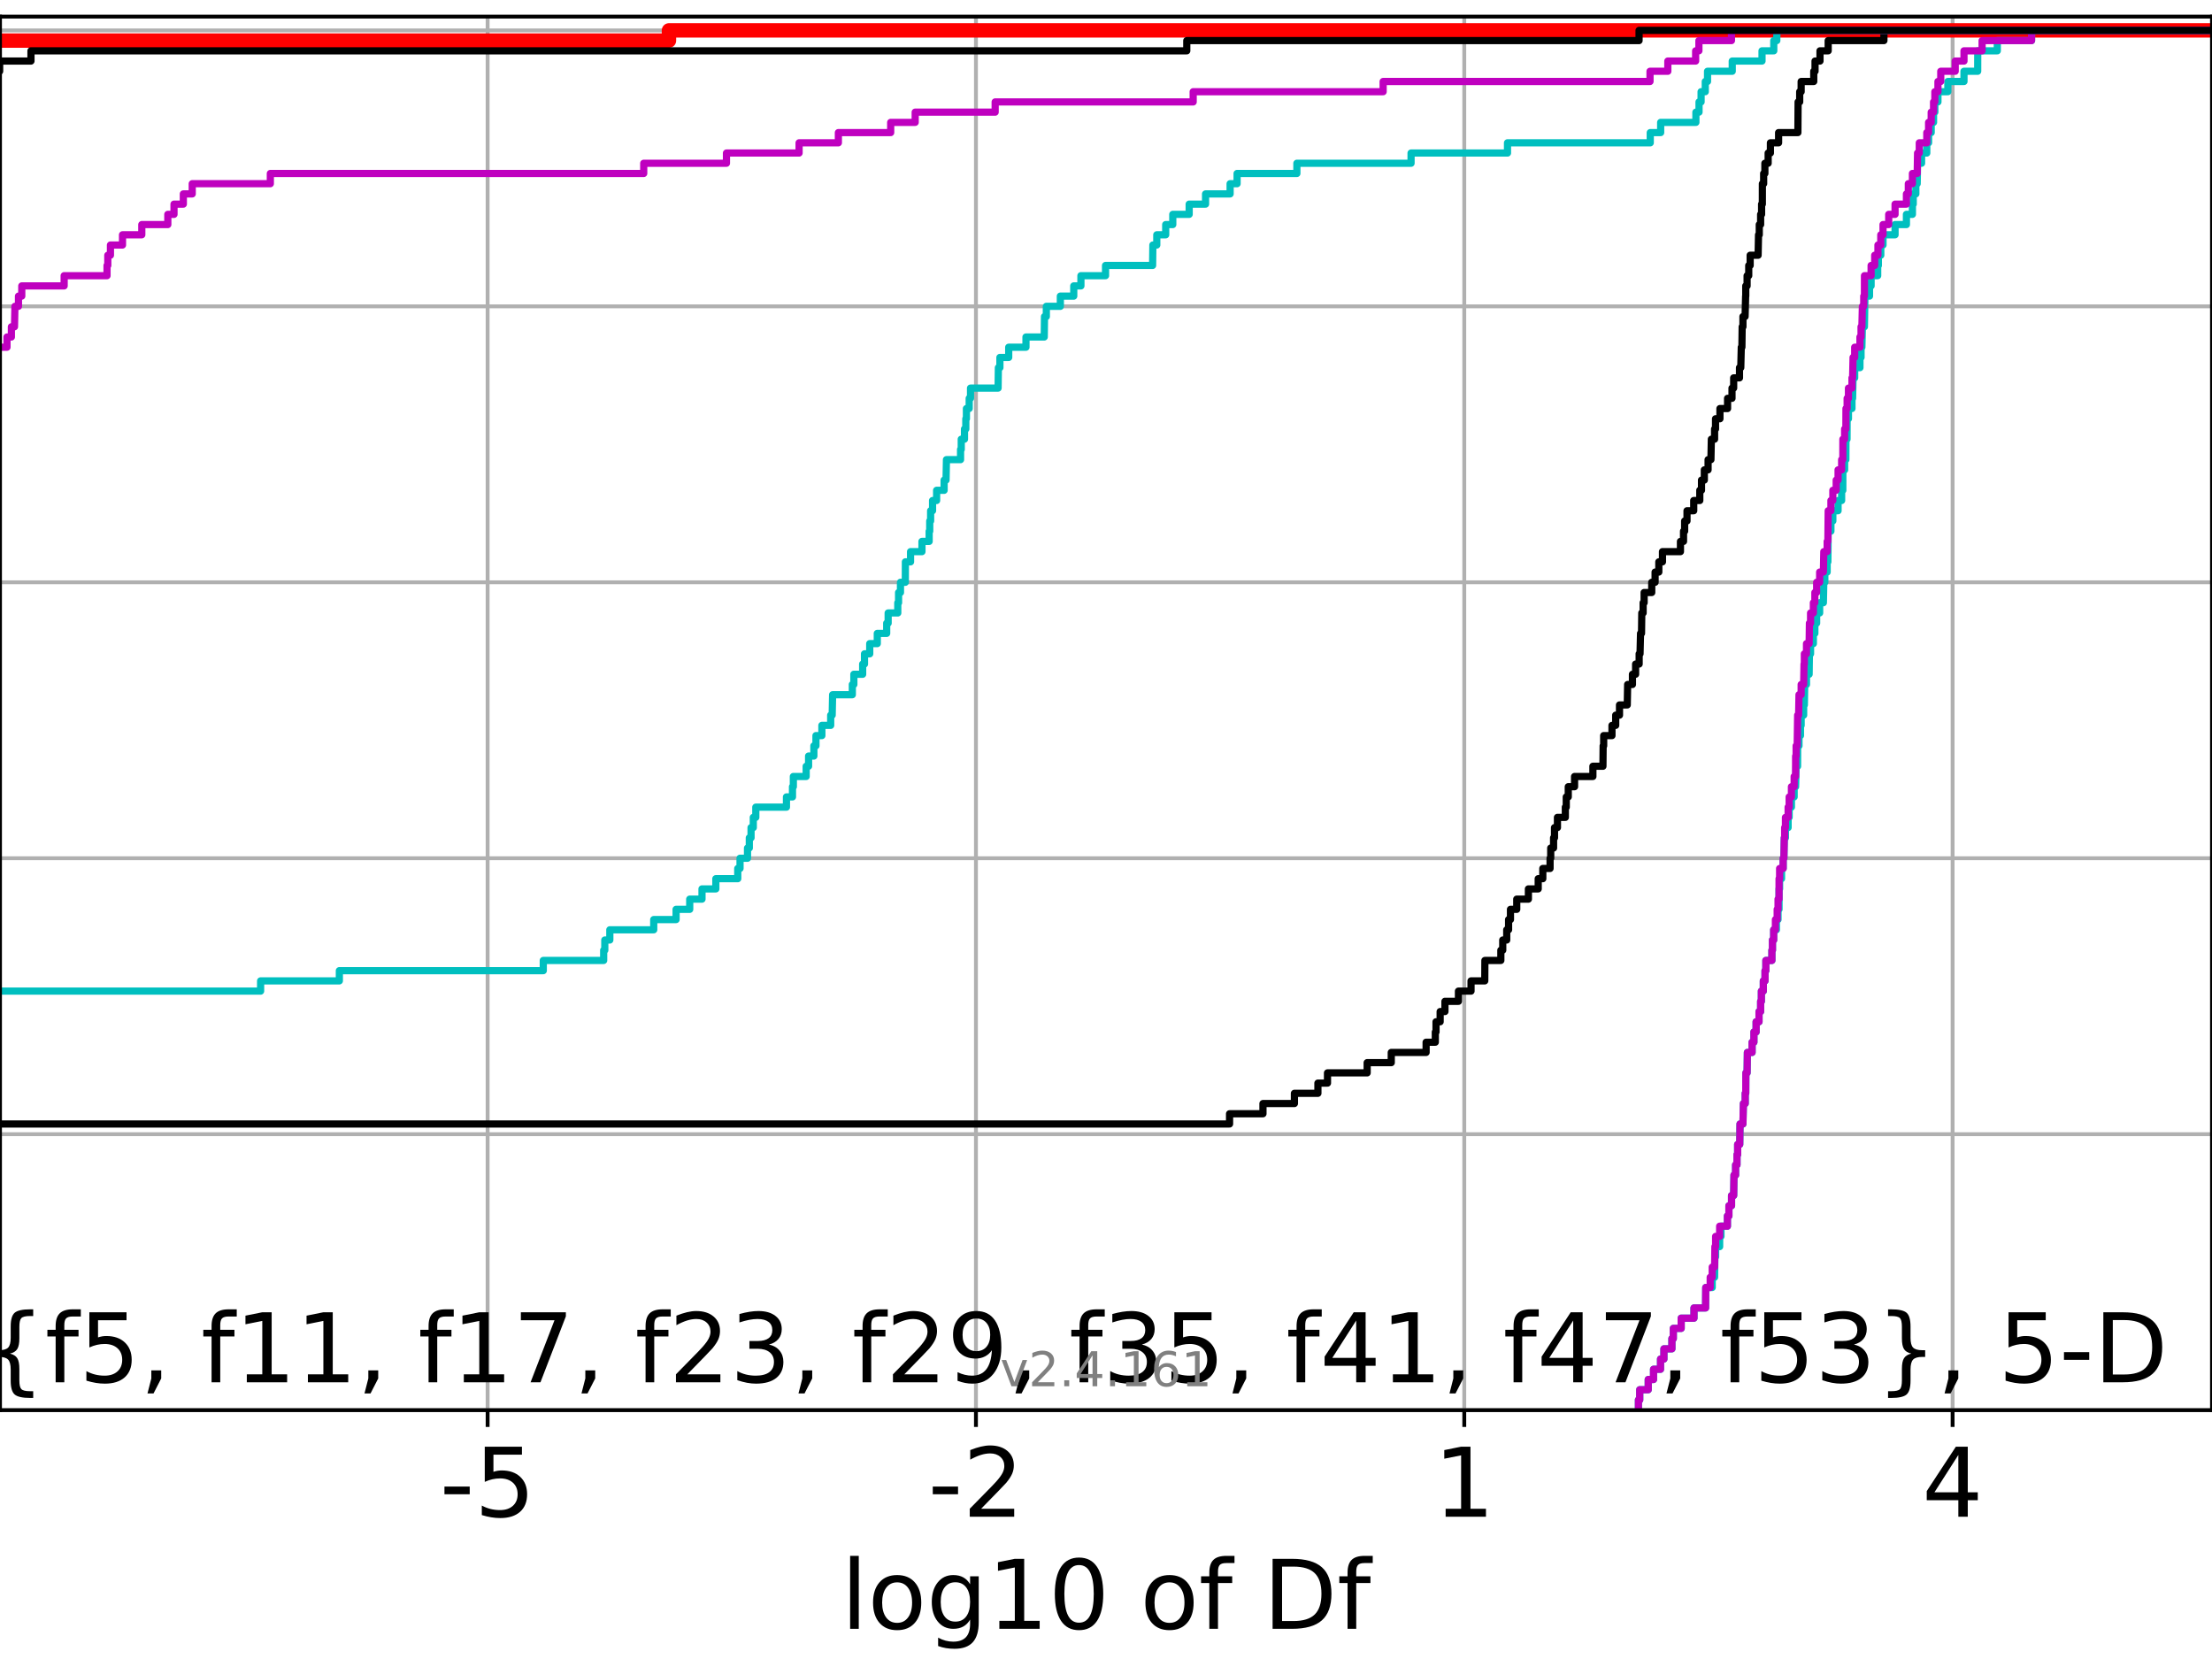 <?xml version="1.0" encoding="utf-8" standalone="no"?>
<!DOCTYPE svg PUBLIC "-//W3C//DTD SVG 1.1//EN"
  "http://www.w3.org/Graphics/SVG/1.1/DTD/svg11.dtd">
<!-- Created with matplotlib (https://matplotlib.org/) -->
<svg height="345.6pt" version="1.1" viewBox="0 0 460.8 345.6" width="460.8pt" xmlns="http://www.w3.org/2000/svg" xmlns:xlink="http://www.w3.org/1999/xlink">
 <defs>
  <style type="text/css">*{stroke-linecap:butt;stroke-linejoin:round;}</style>
 </defs>
 <g id="figure_1">
  <g id="patch_1">
   <path d="M 0 345.6 
L 460.8 345.6 
L 460.8 0 
L 0 0 
z
" style="fill:#ffffff;"/>
  </g>
  <g id="axes_1">
   <g id="patch_2">
    <path d="M 0 293.76 
L 460.8 293.76 
L 460.8 3.456 
L 0 3.456 
z
" style="fill:#ffffff;"/>
   </g>
   <g id="matplotlib.axis_1">
    <g id="xtick_1">
     <g id="line2d_1">
      <path clip-path="url(#p302a3f88f9)" d="M 101.581 293.76 
L 101.581 3.456 
" style="fill:none;stroke:#b0b0b0;stroke-linecap:square;stroke-width:0.8;"/>
     </g>
     <g id="line2d_2">
      <defs>
       <path d="M 0 0 
L 0 3.5 
" id="m664205bf22" style="stroke:#000000;stroke-width:0.8;"/>
      </defs>
      <g>
       <use style="stroke:#000000;stroke-width:0.8;" x="101.581" xlink:href="#m664205bf22" y="293.76"/>
      </g>
     </g>
     <g id="text_1">
      <!-- -5 -->
      <g transform="translate(91.61 315.957)scale(0.2 -0.2)">
       <defs>
        <path d="M 4.891 31.391 
L 31.203 31.391 
L 31.203 23.391 
L 4.891 23.391 
z
" id="DejaVuSans-45"/>
        <path d="M 10.797 72.906 
L 49.516 72.906 
L 49.516 64.594 
L 19.828 64.594 
L 19.828 46.734 
Q 21.969 47.469 24.109 47.828 
Q 26.266 48.188 28.422 48.188 
Q 40.625 48.188 47.75 41.5 
Q 54.891 34.812 54.891 23.391 
Q 54.891 11.625 47.562 5.094 
Q 40.234 -1.422 26.906 -1.422 
Q 22.312 -1.422 17.547 -0.641 
Q 12.797 0.141 7.719 1.703 
L 7.719 11.625 
Q 12.109 9.234 16.797 8.062 
Q 21.484 6.891 26.703 6.891 
Q 35.156 6.891 40.078 11.328 
Q 45.016 15.766 45.016 23.391 
Q 45.016 31 40.078 35.438 
Q 35.156 39.891 26.703 39.891 
Q 22.75 39.891 18.812 39.016 
Q 14.891 38.141 10.797 36.281 
z
" id="DejaVuSans-53"/>
       </defs>
       <use xlink:href="#DejaVuSans-45"/>
       <use x="36.084" xlink:href="#DejaVuSans-53"/>
      </g>
     </g>
    </g>
    <g id="xtick_2">
     <g id="line2d_3">
      <path clip-path="url(#p302a3f88f9)" d="M 203.308 293.76 
L 203.308 3.456 
" style="fill:none;stroke:#b0b0b0;stroke-linecap:square;stroke-width:0.8;"/>
     </g>
     <g id="line2d_4">
      <g>
       <use style="stroke:#000000;stroke-width:0.8;" x="203.308" xlink:href="#m664205bf22" y="293.76"/>
      </g>
     </g>
     <g id="text_2">
      <!-- -2 -->
      <g transform="translate(193.338 315.957)scale(0.2 -0.2)">
       <defs>
        <path d="M 19.188 8.297 
L 53.609 8.297 
L 53.609 0 
L 7.328 0 
L 7.328 8.297 
Q 12.938 14.109 22.625 23.891 
Q 32.328 33.688 34.812 36.531 
Q 39.547 41.844 41.422 45.531 
Q 43.312 49.219 43.312 52.781 
Q 43.312 58.594 39.234 62.25 
Q 35.156 65.922 28.609 65.922 
Q 23.969 65.922 18.812 64.312 
Q 13.672 62.703 7.812 59.422 
L 7.812 69.391 
Q 13.766 71.781 18.938 73 
Q 24.125 74.219 28.422 74.219 
Q 39.75 74.219 46.484 68.547 
Q 53.219 62.891 53.219 53.422 
Q 53.219 48.922 51.531 44.891 
Q 49.859 40.875 45.406 35.406 
Q 44.188 33.984 37.641 27.219 
Q 31.109 20.453 19.188 8.297 
z
" id="DejaVuSans-50"/>
       </defs>
       <use xlink:href="#DejaVuSans-45"/>
       <use x="36.084" xlink:href="#DejaVuSans-50"/>
      </g>
     </g>
    </g>
    <g id="xtick_3">
     <g id="line2d_5">
      <path clip-path="url(#p302a3f88f9)" d="M 305.035 293.76 
L 305.035 3.456 
" style="fill:none;stroke:#b0b0b0;stroke-linecap:square;stroke-width:0.8;"/>
     </g>
     <g id="line2d_6">
      <g>
       <use style="stroke:#000000;stroke-width:0.8;" x="305.035" xlink:href="#m664205bf22" y="293.76"/>
      </g>
     </g>
     <g id="text_3">
      <!-- 1 -->
      <g transform="translate(298.673 315.957)scale(0.2 -0.2)">
       <defs>
        <path d="M 12.406 8.297 
L 28.516 8.297 
L 28.516 63.922 
L 10.984 60.406 
L 10.984 69.391 
L 28.422 72.906 
L 38.281 72.906 
L 38.281 8.297 
L 54.391 8.297 
L 54.391 0 
L 12.406 0 
z
" id="DejaVuSans-49"/>
       </defs>
       <use xlink:href="#DejaVuSans-49"/>
      </g>
     </g>
    </g>
    <g id="xtick_4">
     <g id="line2d_7">
      <path clip-path="url(#p302a3f88f9)" d="M 406.763 293.76 
L 406.763 3.456 
" style="fill:none;stroke:#b0b0b0;stroke-linecap:square;stroke-width:0.8;"/>
     </g>
     <g id="line2d_8">
      <g>
       <use style="stroke:#000000;stroke-width:0.8;" x="406.763" xlink:href="#m664205bf22" y="293.76"/>
      </g>
     </g>
     <g id="text_4">
      <!-- 4 -->
      <g transform="translate(400.4 315.957)scale(0.2 -0.2)">
       <defs>
        <path d="M 37.797 64.312 
L 12.891 25.391 
L 37.797 25.391 
z
M 35.203 72.906 
L 47.609 72.906 
L 47.609 25.391 
L 58.016 25.391 
L 58.016 17.188 
L 47.609 17.188 
L 47.609 0 
L 37.797 0 
L 37.797 17.188 
L 4.891 17.188 
L 4.891 26.703 
z
" id="DejaVuSans-52"/>
       </defs>
       <use xlink:href="#DejaVuSans-52"/>
      </g>
     </g>
    </g>
    <g id="text_5">
     <!-- log10 of Df -->
     <g transform="translate(175.214 339.313)scale(0.2 -0.2)">
      <defs>
       <path d="M 9.422 75.984 
L 18.406 75.984 
L 18.406 0 
L 9.422 0 
z
" id="DejaVuSans-108"/>
       <path d="M 30.609 48.391 
Q 23.391 48.391 19.188 42.75 
Q 14.984 37.109 14.984 27.297 
Q 14.984 17.484 19.156 11.844 
Q 23.344 6.203 30.609 6.203 
Q 37.797 6.203 41.984 11.859 
Q 46.188 17.531 46.188 27.297 
Q 46.188 37.016 41.984 42.703 
Q 37.797 48.391 30.609 48.391 
z
M 30.609 56 
Q 42.328 56 49.016 48.375 
Q 55.719 40.766 55.719 27.297 
Q 55.719 13.875 49.016 6.219 
Q 42.328 -1.422 30.609 -1.422 
Q 18.844 -1.422 12.172 6.219 
Q 5.516 13.875 5.516 27.297 
Q 5.516 40.766 12.172 48.375 
Q 18.844 56 30.609 56 
z
" id="DejaVuSans-111"/>
       <path d="M 45.406 27.984 
Q 45.406 37.75 41.375 43.109 
Q 37.359 48.484 30.078 48.484 
Q 22.859 48.484 18.828 43.109 
Q 14.797 37.75 14.797 27.984 
Q 14.797 18.266 18.828 12.891 
Q 22.859 7.516 30.078 7.516 
Q 37.359 7.516 41.375 12.891 
Q 45.406 18.266 45.406 27.984 
z
M 54.391 6.781 
Q 54.391 -7.172 48.188 -13.984 
Q 42 -20.797 29.203 -20.797 
Q 24.469 -20.797 20.266 -20.094 
Q 16.062 -19.391 12.109 -17.922 
L 12.109 -9.188 
Q 16.062 -11.328 19.922 -12.344 
Q 23.781 -13.375 27.781 -13.375 
Q 36.625 -13.375 41.016 -8.766 
Q 45.406 -4.156 45.406 5.172 
L 45.406 9.625 
Q 42.625 4.781 38.281 2.391 
Q 33.938 0 27.875 0 
Q 17.828 0 11.672 7.656 
Q 5.516 15.328 5.516 27.984 
Q 5.516 40.672 11.672 48.328 
Q 17.828 56 27.875 56 
Q 33.938 56 38.281 53.609 
Q 42.625 51.219 45.406 46.391 
L 45.406 54.688 
L 54.391 54.688 
z
" id="DejaVuSans-103"/>
       <path d="M 31.781 66.406 
Q 24.172 66.406 20.328 58.906 
Q 16.5 51.422 16.5 36.375 
Q 16.5 21.391 20.328 13.891 
Q 24.172 6.391 31.781 6.391 
Q 39.453 6.391 43.281 13.891 
Q 47.125 21.391 47.125 36.375 
Q 47.125 51.422 43.281 58.906 
Q 39.453 66.406 31.781 66.406 
z
M 31.781 74.219 
Q 44.047 74.219 50.516 64.516 
Q 56.984 54.828 56.984 36.375 
Q 56.984 17.969 50.516 8.266 
Q 44.047 -1.422 31.781 -1.422 
Q 19.531 -1.422 13.062 8.266 
Q 6.594 17.969 6.594 36.375 
Q 6.594 54.828 13.062 64.516 
Q 19.531 74.219 31.781 74.219 
z
" id="DejaVuSans-48"/>
       <path id="DejaVuSans-32"/>
       <path d="M 37.109 75.984 
L 37.109 68.5 
L 28.516 68.5 
Q 23.688 68.5 21.797 66.547 
Q 19.922 64.594 19.922 59.516 
L 19.922 54.688 
L 34.719 54.688 
L 34.719 47.703 
L 19.922 47.703 
L 19.922 0 
L 10.891 0 
L 10.891 47.703 
L 2.297 47.703 
L 2.297 54.688 
L 10.891 54.688 
L 10.891 58.5 
Q 10.891 67.625 15.141 71.797 
Q 19.391 75.984 28.609 75.984 
z
" id="DejaVuSans-102"/>
       <path d="M 19.672 64.797 
L 19.672 8.109 
L 31.594 8.109 
Q 46.688 8.109 53.688 14.938 
Q 60.688 21.781 60.688 36.531 
Q 60.688 51.172 53.688 57.984 
Q 46.688 64.797 31.594 64.797 
z
M 9.812 72.906 
L 30.078 72.906 
Q 51.266 72.906 61.172 64.094 
Q 71.094 55.281 71.094 36.531 
Q 71.094 17.672 61.125 8.828 
Q 51.172 0 30.078 0 
L 9.812 0 
z
" id="DejaVuSans-68"/>
      </defs>
      <use xlink:href="#DejaVuSans-108"/>
      <use x="27.783" xlink:href="#DejaVuSans-111"/>
      <use x="88.965" xlink:href="#DejaVuSans-103"/>
      <use x="152.441" xlink:href="#DejaVuSans-49"/>
      <use x="216.064" xlink:href="#DejaVuSans-48"/>
      <use x="279.688" xlink:href="#DejaVuSans-32"/>
      <use x="311.475" xlink:href="#DejaVuSans-111"/>
      <use x="372.656" xlink:href="#DejaVuSans-102"/>
      <use x="407.861" xlink:href="#DejaVuSans-32"/>
      <use x="439.648" xlink:href="#DejaVuSans-68"/>
      <use x="516.65" xlink:href="#DejaVuSans-102"/>
     </g>
    </g>
   </g>
   <g id="matplotlib.axis_2">
    <g id="ytick_1">
     <g id="line2d_9">
      <path clip-path="url(#p302a3f88f9)" d="M 0 293.76 
L 460.8 293.76 
" style="fill:none;stroke:#b0b0b0;stroke-linecap:square;stroke-width:0.8;"/>
     </g>
     <g id="line2d_10">
      <defs>
       <path d="M 0 0 
L -3.5 0 
" id="mb8154d0133" style="stroke:#000000;stroke-width:0.8;"/>
      </defs>
      <g>
       <use style="stroke:#000000;stroke-width:0.8;" x="0" xlink:href="#mb8154d0133" y="293.76"/>
      </g>
     </g>
    </g>
    <g id="ytick_2">
     <g id="line2d_11">
      <path clip-path="url(#p302a3f88f9)" d="M 0 236.274 
L 460.8 236.274 
" style="fill:none;stroke:#b0b0b0;stroke-linecap:square;stroke-width:0.8;"/>
     </g>
     <g id="line2d_12">
      <g>
       <use style="stroke:#000000;stroke-width:0.8;" x="0" xlink:href="#mb8154d0133" y="236.274"/>
      </g>
     </g>
    </g>
    <g id="ytick_3">
     <g id="line2d_13">
      <path clip-path="url(#p302a3f88f9)" d="M 0 178.788 
L 460.8 178.788 
" style="fill:none;stroke:#b0b0b0;stroke-linecap:square;stroke-width:0.8;"/>
     </g>
     <g id="line2d_14">
      <g>
       <use style="stroke:#000000;stroke-width:0.8;" x="0" xlink:href="#mb8154d0133" y="178.788"/>
      </g>
     </g>
    </g>
    <g id="ytick_4">
     <g id="line2d_15">
      <path clip-path="url(#p302a3f88f9)" d="M 0 121.302 
L 460.8 121.302 
" style="fill:none;stroke:#b0b0b0;stroke-linecap:square;stroke-width:0.8;"/>
     </g>
     <g id="line2d_16">
      <g>
       <use style="stroke:#000000;stroke-width:0.8;" x="0" xlink:href="#mb8154d0133" y="121.302"/>
      </g>
     </g>
    </g>
    <g id="ytick_5">
     <g id="line2d_17">
      <path clip-path="url(#p302a3f88f9)" d="M 0 63.816 
L 460.8 63.816 
" style="fill:none;stroke:#b0b0b0;stroke-linecap:square;stroke-width:0.8;"/>
     </g>
     <g id="line2d_18">
      <g>
       <use style="stroke:#000000;stroke-width:0.8;" x="0" xlink:href="#mb8154d0133" y="63.816"/>
      </g>
     </g>
    </g>
    <g id="ytick_6">
     <g id="line2d_19">
      <path clip-path="url(#p302a3f88f9)" d="M 0 6.33 
L 460.8 6.33 
" style="fill:none;stroke:#b0b0b0;stroke-linecap:square;stroke-width:0.8;"/>
     </g>
     <g id="line2d_20">
      <g>
       <use style="stroke:#000000;stroke-width:0.8;" x="0" xlink:href="#mb8154d0133" y="6.33"/>
      </g>
     </g>
    </g>
   </g>
   <g id="line2d_21">
    <path clip-path="url(#p302a3f88f9)" d="M -1 8.459 
L 139.356 8.459 
L 139.356 6.33 
L 139.356 6.33 
L 460.8 6.33 
L 460.8 6.33 
" style="fill:none;stroke:#ff0000;stroke-linecap:square;stroke-width:3;"/>
   </g>
   <g id="line2d_22">
    <path clip-path="url(#p302a3f88f9)" d="M 341.315 293.76 
L 341.315 291.631 
L 341.583 291.631 
L 341.583 289.502 
L 343.356 289.502 
L 343.356 287.373 
L 344.462 287.373 
L 344.462 285.244 
L 345.918 285.244 
L 345.918 283.114 
L 346.624 283.114 
L 346.624 280.985 
L 348.288 280.985 
L 348.288 278.856 
L 348.583 278.856 
L 348.583 276.727 
L 350.22 276.727 
L 350.22 274.598 
L 352.888 274.598 
L 352.888 272.469 
L 355.302 272.469 
L 355.338 268.211 
L 356.687 268.211 
L 356.687 266.082 
L 357.185 266.082 
L 357.242 261.823 
L 357.395 261.823 
L 357.395 259.694 
L 358.234 259.694 
L 358.234 257.565 
L 358.509 257.565 
L 358.509 255.436 
L 359.85 255.436 
L 359.85 253.307 
L 360.164 253.307 
L 360.164 251.178 
L 360.711 251.178 
L 360.711 249.049 
L 361.155 249.049 
L 361.222 244.79 
L 361.556 244.79 
L 361.556 242.661 
L 361.847 242.661 
L 361.847 240.532 
L 361.985 240.532 
L 361.985 238.403 
L 362.417 238.403 
L 362.475 234.145 
L 363.086 234.145 
L 363.183 229.887 
L 363.558 229.887 
L 363.558 227.758 
L 363.672 227.758 
L 363.697 223.499 
L 363.953 223.499 
L 364.011 219.241 
L 364.992 219.241 
L 364.992 217.112 
L 365.371 217.112 
L 365.371 214.983 
L 365.831 214.983 
L 365.831 212.854 
L 366.436 212.854 
L 366.436 210.725 
L 366.77 210.725 
L 366.77 208.596 
L 366.927 208.596 
L 366.927 206.467 
L 367.33 206.467 
L 367.33 204.337 
L 367.687 204.337 
L 367.687 202.208 
L 367.86 202.208 
L 367.86 200.079 
L 369.119 200.079 
L 369.119 197.95 
L 369.234 197.95 
L 369.234 195.821 
L 369.49 195.821 
L 369.49 193.692 
L 370.059 193.692 
L 370.059 191.563 
L 370.397 191.563 
L 370.397 189.434 
L 370.604 189.434 
L 370.61 185.175 
L 370.724 185.175 
L 370.724 183.046 
L 371.128 183.046 
L 371.128 180.917 
L 371.466 180.917 
L 371.466 178.788 
L 371.616 178.788 
L 371.702 174.53 
L 371.942 174.53 
L 371.942 172.401 
L 372.498 172.401 
L 372.498 170.272 
L 372.715 170.272 
L 372.715 168.143 
L 373.187 168.143 
L 373.187 166.013 
L 373.755 166.013 
L 373.755 163.884 
L 374.063 163.884 
L 374.167 159.626 
L 374.47 159.626 
L 374.482 155.368 
L 374.762 155.368 
L 374.762 153.239 
L 375.073 153.239 
L 375.073 151.11 
L 375.213 151.11 
L 375.213 148.981 
L 375.733 148.981 
L 375.733 146.851 
L 375.878 146.851 
L 375.952 142.593 
L 376.327 142.593 
L 376.327 140.464 
L 376.875 140.464 
L 376.934 136.206 
L 377.173 136.206 
L 377.173 134.077 
L 377.758 134.077 
L 377.758 131.948 
L 378.068 131.948 
L 378.068 129.819 
L 378.44 129.819 
L 378.44 127.69 
L 379.066 127.69 
L 379.066 125.56 
L 379.844 125.56 
L 379.931 121.302 
L 380.145 121.302 
L 380.145 119.173 
L 380.631 119.173 
L 380.631 117.044 
L 380.779 117.044 
L 380.844 110.657 
L 381.413 110.657 
L 381.413 108.528 
L 381.814 108.528 
L 381.814 106.398 
L 382.903 106.398 
L 382.903 104.269 
L 383.646 104.269 
L 383.646 102.14 
L 383.891 102.14 
L 383.905 97.882 
L 384.269 97.882 
L 384.269 95.753 
L 384.528 95.753 
L 384.548 91.495 
L 384.771 91.495 
L 384.791 87.236 
L 385.066 87.236 
L 385.066 85.107 
L 385.8 85.107 
L 385.8 82.978 
L 385.93 82.978 
L 386.025 78.72 
L 386.365 78.72 
L 386.365 76.591 
L 387.46 76.591 
L 387.46 74.462 
L 387.688 74.462 
L 387.688 72.333 
L 387.865 72.333 
L 387.967 68.074 
L 388.393 68.074 
L 388.499 61.687 
L 389.454 61.687 
L 389.454 59.558 
L 389.786 59.558 
L 389.786 57.429 
L 391.159 57.429 
L 391.159 55.3 
L 391.3 55.3 
L 391.3 53.171 
L 391.801 53.171 
L 391.801 51.042 
L 392.27 51.042 
L 392.27 48.912 
L 394.777 48.912 
L 394.777 46.783 
L 397.144 46.783 
L 397.144 44.654 
L 398.391 44.654 
L 398.391 42.525 
L 398.562 42.525 
L 398.562 40.396 
L 399.107 40.396 
L 399.107 38.267 
L 399.388 38.267 
L 399.464 34.009 
L 400.299 34.009 
L 400.299 31.88 
L 401.384 31.88 
L 401.384 29.75 
L 401.761 29.75 
L 401.761 27.621 
L 402.304 27.621 
L 402.304 25.492 
L 402.793 25.492 
L 402.793 23.363 
L 403.064 23.363 
L 403.064 21.234 
L 403.709 21.234 
L 403.709 19.105 
L 405.776 19.105 
L 405.776 16.976 
L 409.136 16.976 
L 409.136 14.847 
L 411.989 14.847 
L 412.003 10.589 
L 416.074 10.589 
L 416.074 8.459 
L 423.211 8.459 
L 423.211 6.33 
L 423.211 6.33 
L 460.8 6.33 
L 460.8 6.33 
" style="fill:none;stroke:#00bfbf;stroke-linecap:square;stroke-width:1.5;"/>
   </g>
   <g id="line2d_23">
    <path clip-path="url(#p302a3f88f9)" d="M 341.315 293.76 
L 341.315 291.631 
L 341.583 291.631 
L 341.583 289.502 
L 343.356 289.502 
L 343.356 287.373 
L 344.462 287.373 
L 344.462 285.244 
L 345.918 285.244 
L 345.918 283.114 
L 346.624 283.114 
L 346.624 280.985 
L 348.288 280.985 
L 348.288 278.856 
L 348.583 278.856 
L 348.583 276.727 
L 350.22 276.727 
L 350.22 274.598 
L 352.888 274.598 
L 352.888 272.469 
L 355.302 272.469 
L 355.338 268.211 
L 356.265 268.211 
L 356.265 266.082 
L 356.687 266.082 
L 356.687 263.952 
L 357.185 263.952 
L 357.242 259.694 
L 357.395 259.694 
L 357.395 257.565 
L 358.234 257.565 
L 358.234 255.436 
L 359.85 255.436 
L 359.85 253.307 
L 360.164 253.307 
L 360.164 251.178 
L 360.711 251.178 
L 360.711 249.049 
L 361.155 249.049 
L 361.222 244.79 
L 361.556 244.79 
L 361.556 242.661 
L 361.847 242.661 
L 361.847 240.532 
L 361.985 240.532 
L 361.985 238.403 
L 362.417 238.403 
L 362.475 234.145 
L 363.086 234.145 
L 363.183 229.887 
L 363.558 229.887 
L 363.558 227.758 
L 363.672 227.758 
L 363.697 223.499 
L 363.953 223.499 
L 364.011 219.241 
L 364.992 219.241 
L 364.992 217.112 
L 365.371 217.112 
L 365.371 214.983 
L 365.831 214.983 
L 365.831 212.854 
L 366.436 212.854 
L 366.436 210.725 
L 366.77 210.725 
L 366.77 208.596 
L 366.927 208.596 
L 366.927 206.467 
L 367.33 206.467 
L 367.33 204.337 
L 367.687 204.337 
L 367.687 202.208 
L 367.86 202.208 
L 367.86 200.079 
L 369.119 200.079 
L 369.119 197.95 
L 369.234 197.95 
L 369.234 195.821 
L 369.49 195.821 
L 369.49 193.692 
L 369.849 193.692 
L 369.849 191.563 
L 370.217 191.563 
L 370.217 189.434 
L 370.397 189.434 
L 370.397 187.305 
L 370.604 187.305 
L 370.61 183.046 
L 370.724 183.046 
L 370.724 180.917 
L 371.466 180.917 
L 371.466 178.788 
L 371.616 178.788 
L 371.702 174.53 
L 371.776 174.53 
L 371.776 172.401 
L 371.942 172.401 
L 371.942 170.272 
L 372.498 170.272 
L 372.498 168.143 
L 372.715 168.143 
L 372.715 166.013 
L 373.187 166.013 
L 373.187 163.884 
L 373.755 163.884 
L 373.755 161.755 
L 374.051 161.755 
L 374.063 157.497 
L 374.167 157.497 
L 374.167 155.368 
L 374.382 155.368 
L 374.482 148.981 
L 374.685 148.981 
L 374.762 144.722 
L 375.213 144.722 
L 375.213 142.593 
L 375.733 142.593 
L 375.809 138.335 
L 375.878 138.335 
L 375.878 136.206 
L 376.327 136.206 
L 376.327 134.077 
L 376.875 134.077 
L 376.934 129.819 
L 377.173 129.819 
L 377.173 127.69 
L 377.758 127.69 
L 377.758 125.56 
L 378.068 125.56 
L 378.068 123.431 
L 378.44 123.431 
L 378.44 121.302 
L 379.066 121.302 
L 379.066 119.173 
L 379.844 119.173 
L 379.931 114.915 
L 380.631 114.915 
L 380.631 112.786 
L 380.779 112.786 
L 380.844 106.398 
L 381.413 106.398 
L 381.413 104.269 
L 381.814 104.269 
L 381.814 102.14 
L 382.513 102.14 
L 382.513 100.011 
L 382.903 100.011 
L 382.903 97.882 
L 383.646 97.882 
L 383.646 95.753 
L 383.891 95.753 
L 383.905 91.495 
L 384.269 91.495 
L 384.269 89.366 
L 384.528 89.366 
L 384.548 85.107 
L 384.791 85.107 
L 384.791 82.978 
L 385.066 82.978 
L 385.066 80.849 
L 385.8 80.849 
L 385.8 78.72 
L 385.93 78.72 
L 386.025 74.462 
L 386.365 74.462 
L 386.365 72.333 
L 387.46 72.333 
L 387.46 70.204 
L 387.688 70.204 
L 387.688 68.074 
L 387.865 68.074 
L 387.967 63.816 
L 388.251 63.816 
L 388.251 61.687 
L 388.393 61.687 
L 388.404 57.429 
L 389.786 57.429 
L 389.786 55.3 
L 390.535 55.3 
L 390.535 53.171 
L 391.21 53.171 
L 391.21 51.042 
L 391.801 51.042 
L 391.801 48.912 
L 392.27 48.912 
L 392.27 46.783 
L 393.452 46.783 
L 393.452 44.654 
L 394.777 44.654 
L 394.777 42.525 
L 397.144 42.525 
L 397.144 40.396 
L 397.538 40.396 
L 397.538 38.267 
L 398.391 38.267 
L 398.391 36.138 
L 399.388 36.138 
L 399.464 31.88 
L 399.82 31.88 
L 399.82 29.75 
L 401.384 29.75 
L 401.384 27.621 
L 401.761 27.621 
L 401.761 25.492 
L 402.304 25.492 
L 402.304 23.363 
L 402.793 23.363 
L 402.793 21.234 
L 403.064 21.234 
L 403.064 19.105 
L 403.709 19.105 
L 403.709 16.976 
L 404.295 16.976 
L 404.295 14.847 
L 407.306 14.847 
L 407.306 12.718 
L 409.136 12.718 
L 409.136 10.589 
L 412.907 10.589 
L 412.907 8.459 
L 423.211 8.459 
L 423.211 6.33 
L 423.211 6.33 
L 460.8 6.33 
L 460.8 6.33 
" style="fill:none;stroke:#bf00bf;stroke-linecap:square;stroke-width:1.5;"/>
   </g>
   <g id="line2d_24">
    <path clip-path="url(#p302a3f88f9)" d="M -1 234.145 
L 256.141 234.145 
L 256.141 232.016 
L 263.099 232.016 
L 263.099 229.887 
L 269.651 229.887 
L 269.651 227.758 
L 274.545 227.758 
L 274.545 225.629 
L 276.541 225.629 
L 276.541 223.499 
L 284.806 223.499 
L 284.806 221.37 
L 289.825 221.37 
L 289.825 219.241 
L 297.086 219.241 
L 297.086 217.112 
L 299.003 217.112 
L 299.003 214.983 
L 299.151 214.983 
L 299.151 212.854 
L 300.009 212.854 
L 300.009 210.725 
L 301.01 210.725 
L 301.01 208.596 
L 303.821 208.596 
L 303.821 206.467 
L 306.443 206.467 
L 306.443 204.337 
L 309.303 204.337 
L 309.329 200.079 
L 312.653 200.079 
L 312.653 197.95 
L 313.048 197.95 
L 313.048 195.821 
L 313.879 195.821 
L 313.879 193.692 
L 314.264 193.692 
L 314.264 191.563 
L 314.658 191.563 
L 314.658 189.434 
L 315.965 189.434 
L 315.965 187.305 
L 318.394 187.305 
L 318.394 185.175 
L 320.437 185.175 
L 320.437 183.046 
L 321.394 183.046 
L 321.394 180.917 
L 322.907 180.917 
L 322.907 178.788 
L 323.044 178.788 
L 323.044 176.659 
L 323.638 176.659 
L 323.638 174.53 
L 323.832 174.53 
L 323.832 172.401 
L 324.446 172.401 
L 324.446 170.272 
L 326.089 170.272 
L 326.089 168.143 
L 326.281 168.143 
L 326.281 166.013 
L 326.698 166.013 
L 326.698 163.884 
L 328.01 163.884 
L 328.01 161.755 
L 331.828 161.755 
L 331.828 159.626 
L 333.921 159.626 
L 333.963 155.368 
L 334.076 155.368 
L 334.076 153.239 
L 335.804 153.239 
L 335.804 151.11 
L 336.58 151.11 
L 336.58 148.981 
L 337.372 148.981 
L 337.372 146.851 
L 338.989 146.851 
L 339.068 142.593 
L 340.067 142.593 
L 340.067 140.464 
L 340.727 140.464 
L 340.727 138.335 
L 341.464 138.335 
L 341.464 136.206 
L 341.649 136.206 
L 341.753 131.948 
L 341.958 131.948 
L 342.014 127.69 
L 342.295 127.69 
L 342.295 125.56 
L 342.503 125.56 
L 342.503 123.431 
L 344.089 123.431 
L 344.089 121.302 
L 344.787 121.302 
L 344.787 119.173 
L 345.563 119.173 
L 345.563 117.044 
L 346.322 117.044 
L 346.322 114.915 
L 350.069 114.915 
L 350.069 112.786 
L 350.71 112.786 
L 350.71 110.657 
L 350.942 110.657 
L 350.942 108.528 
L 351.435 108.528 
L 351.435 106.398 
L 352.834 106.398 
L 352.834 104.269 
L 354.097 104.269 
L 354.097 102.14 
L 354.453 102.14 
L 354.453 100.011 
L 355.044 100.011 
L 355.044 97.882 
L 355.824 97.882 
L 355.824 95.753 
L 356.417 95.753 
L 356.505 91.495 
L 357.179 91.495 
L 357.179 89.366 
L 357.377 89.366 
L 357.377 87.236 
L 358.294 87.236 
L 358.294 85.107 
L 359.885 85.107 
L 359.885 82.978 
L 360.807 82.978 
L 360.807 80.849 
L 361.155 80.849 
L 361.155 78.72 
L 362.368 78.72 
L 362.368 76.591 
L 362.637 76.591 
L 362.741 72.333 
L 362.87 72.333 
L 362.926 68.074 
L 363.086 68.074 
L 363.086 65.945 
L 363.534 65.945 
L 363.645 61.687 
L 363.672 61.687 
L 363.672 59.558 
L 363.953 59.558 
L 363.953 57.429 
L 364.294 57.429 
L 364.294 55.3 
L 364.591 55.3 
L 364.591 53.171 
L 366.248 53.171 
L 366.334 48.912 
L 366.488 48.912 
L 366.488 46.783 
L 366.77 46.783 
L 366.77 44.654 
L 366.971 44.654 
L 366.971 42.525 
L 367.128 42.525 
L 367.136 38.267 
L 367.4 38.267 
L 367.4 36.138 
L 367.657 36.138 
L 367.657 34.009 
L 368.338 34.009 
L 368.338 31.88 
L 368.808 31.88 
L 368.808 29.75 
L 370.515 29.75 
L 370.515 27.621 
L 374.533 27.621 
L 374.577 21.234 
L 374.908 21.234 
L 374.908 19.105 
L 375.213 19.105 
L 375.213 16.976 
L 377.838 16.976 
L 377.838 14.847 
L 378.106 14.847 
L 378.106 12.718 
L 379.138 12.718 
L 379.138 10.589 
L 380.844 10.589 
L 380.844 8.459 
L 392.455 8.459 
L 392.455 6.33 
L 392.455 6.33 
L 460.8 6.33 
L 460.8 6.33 
" style="fill:none;stroke:#000000;stroke-linecap:square;stroke-width:1.5;"/>
   </g>
   <g id="line2d_25">
    <path clip-path="url(#p302a3f88f9)" d="M -1 206.467 
L 54.29 206.467 
L 54.29 204.337 
L 70.695 204.337 
L 70.695 202.208 
L 113.176 202.208 
L 113.176 200.079 
L 125.756 200.079 
L 125.756 197.95 
L 125.991 197.95 
L 125.991 195.821 
L 127.037 195.821 
L 127.037 193.692 
L 136.184 193.692 
L 136.184 191.563 
L 140.842 191.563 
L 140.842 189.434 
L 143.681 189.434 
L 143.681 187.305 
L 146.24 187.305 
L 146.24 185.175 
L 149.122 185.175 
L 149.122 183.046 
L 153.687 183.046 
L 153.687 180.917 
L 154.162 180.917 
L 154.162 178.788 
L 155.719 178.788 
L 155.719 176.659 
L 156.096 176.659 
L 156.096 174.53 
L 156.458 174.53 
L 156.458 172.401 
L 156.925 172.401 
L 156.925 170.272 
L 157.448 170.272 
L 157.448 168.143 
L 163.833 168.143 
L 163.833 166.013 
L 165.088 166.013 
L 165.088 163.884 
L 165.269 163.884 
L 165.269 161.755 
L 167.94 161.755 
L 167.94 159.626 
L 168.442 159.626 
L 168.442 157.497 
L 169.545 157.497 
L 169.545 155.368 
L 169.978 155.368 
L 169.978 153.239 
L 171.212 153.239 
L 171.212 151.11 
L 173.047 151.11 
L 173.047 148.981 
L 173.357 148.981 
L 173.45 144.722 
L 177.555 144.722 
L 177.555 142.593 
L 177.873 142.593 
L 177.873 140.464 
L 179.707 140.464 
L 179.707 138.335 
L 180.091 138.335 
L 180.091 136.206 
L 181.181 136.206 
L 181.181 134.077 
L 182.754 134.077 
L 182.754 131.948 
L 184.712 131.948 
L 184.712 129.819 
L 185.019 129.819 
L 185.019 127.69 
L 187.024 127.69 
L 187.024 125.56 
L 187.189 125.56 
L 187.189 123.431 
L 187.585 123.431 
L 187.585 121.302 
L 188.593 121.302 
L 188.611 117.044 
L 189.685 117.044 
L 189.685 114.915 
L 192.062 114.915 
L 192.062 112.786 
L 193.56 112.786 
L 193.56 110.657 
L 193.679 110.657 
L 193.679 108.528 
L 193.865 108.528 
L 193.865 106.398 
L 194.268 106.398 
L 194.268 104.269 
L 195.116 104.269 
L 195.116 102.14 
L 196.678 102.14 
L 196.678 100.011 
L 197.079 100.011 
L 197.163 95.753 
L 200.101 95.753 
L 200.101 93.624 
L 200.246 93.624 
L 200.246 91.495 
L 200.92 91.495 
L 200.92 89.366 
L 201.196 89.366 
L 201.196 87.236 
L 201.323 87.236 
L 201.323 85.107 
L 201.901 85.107 
L 201.901 82.978 
L 202.177 82.978 
L 202.177 80.849 
L 207.921 80.849 
L 207.979 76.591 
L 208.298 76.591 
L 208.298 74.462 
L 210.132 74.462 
L 210.132 72.333 
L 213.729 72.333 
L 213.729 70.204 
L 217.535 70.204 
L 217.59 65.945 
L 217.971 65.945 
L 217.971 63.816 
L 220.889 63.816 
L 220.889 61.687 
L 223.683 61.687 
L 223.683 59.558 
L 225.176 59.558 
L 225.176 57.429 
L 230.304 57.429 
L 230.304 55.3 
L 240.108 55.3 
L 240.162 51.042 
L 240.979 51.042 
L 240.979 48.912 
L 242.839 48.912 
L 242.839 46.783 
L 244.311 46.783 
L 244.311 44.654 
L 247.727 44.654 
L 247.727 42.525 
L 251.141 42.525 
L 251.141 40.396 
L 256.256 40.396 
L 256.256 38.267 
L 257.708 38.267 
L 257.708 36.138 
L 270.164 36.138 
L 270.164 34.009 
L 293.951 34.009 
L 293.951 31.88 
L 314.04 31.88 
L 314.04 29.75 
L 343.779 29.75 
L 343.779 27.621 
L 345.947 27.621 
L 345.947 25.492 
L 353.287 25.492 
L 353.287 23.363 
L 353.939 23.363 
L 353.939 21.234 
L 354.368 21.234 
L 354.368 19.105 
L 355.241 19.105 
L 355.241 16.976 
L 355.71 16.976 
L 355.71 14.847 
L 360.858 14.847 
L 360.858 12.718 
L 367.061 12.718 
L 367.061 10.589 
L 369.511 10.589 
L 369.511 8.459 
L 370.143 8.459 
L 370.143 6.33 
L 370.143 6.33 
L 460.8 6.33 
L 460.8 6.33 
" style="fill:none;stroke:#00bfbf;stroke-linecap:square;stroke-width:1.5;"/>
   </g>
   <g id="line2d_26">
    <path clip-path="url(#p302a3f88f9)" d="M -1 72.333 
L 1.457 72.333 
L 1.457 70.204 
L 2.373 70.204 
L 2.373 68.074 
L 3.019 68.074 
L 3.11 63.816 
L 3.85 63.816 
L 3.85 61.687 
L 4.536 61.687 
L 4.536 59.558 
L 13.366 59.558 
L 13.366 57.429 
L 22.296 57.429 
L 22.296 55.3 
L 22.456 55.3 
L 22.456 53.171 
L 23.008 53.171 
L 23.008 51.042 
L 25.52 51.042 
L 25.52 48.912 
L 29.539 48.912 
L 29.539 46.783 
L 34.96 46.783 
L 34.96 44.654 
L 36.25 44.654 
L 36.25 42.525 
L 38.192 42.525 
L 38.192 40.396 
L 40.046 40.396 
L 40.046 38.267 
L 56.316 38.267 
L 56.316 36.138 
L 134.101 36.138 
L 134.101 34.009 
L 151.335 34.009 
L 151.335 31.88 
L 166.465 31.88 
L 166.465 29.75 
L 174.65 29.75 
L 174.65 27.621 
L 185.547 27.621 
L 185.547 25.492 
L 190.651 25.492 
L 190.651 23.363 
L 207.312 23.363 
L 207.312 21.234 
L 248.561 21.234 
L 248.561 19.105 
L 288.134 19.105 
L 288.134 16.976 
L 343.729 16.976 
L 343.729 14.847 
L 347.44 14.847 
L 347.44 12.718 
L 353.233 12.718 
L 353.233 10.589 
L 353.914 10.589 
L 353.914 8.459 
L 360.696 8.459 
L 360.696 6.33 
L 360.696 6.33 
L 460.8 6.33 
L 460.8 6.33 
" style="fill:none;stroke:#bf00bf;stroke-linecap:square;stroke-width:1.5;"/>
   </g>
   <g id="line2d_27">
    <path clip-path="url(#p302a3f88f9)" d="M -1 16.976 
L -0.919 16.976 
L -0.919 14.847 
L -0.074 14.847 
L -0.074 12.718 
L 6.452 12.718 
L 6.452 10.589 
L 247.227 10.589 
L 247.227 8.459 
L 341.446 8.459 
L 341.446 6.33 
L 341.446 6.33 
L 460.8 6.33 
L 460.8 6.33 
" style="fill:none;stroke:#000000;stroke-linecap:square;stroke-width:1.5;"/>
   </g>
   <g id="patch_3">
    <path d="M 0 293.76 
L 0 3.456 
" style="fill:none;stroke:#000000;stroke-linecap:square;stroke-linejoin:miter;stroke-width:0.8;"/>
   </g>
   <g id="patch_4">
    <path d="M 460.8 293.76 
L 460.8 3.456 
" style="fill:none;stroke:#000000;stroke-linecap:square;stroke-linejoin:miter;stroke-width:0.8;"/>
   </g>
   <g id="patch_5">
    <path d="M 0 293.76 
L 460.8 293.76 
" style="fill:none;stroke:#000000;stroke-linecap:square;stroke-linejoin:miter;stroke-width:0.8;"/>
   </g>
   <g id="patch_6">
    <path d="M 0 3.456 
L 460.8 3.456 
" style="fill:none;stroke:#000000;stroke-linecap:square;stroke-linejoin:miter;stroke-width:0.8;"/>
   </g>
   <g id="text_6">
    <!-- {f5, f11, f17, f23, f29, f35, f41, f47, f53}, 5-D -->
    <g transform="translate(-3.31 287.954)scale(0.2 -0.2)">
     <defs>
      <path d="M 51.125 -9.281 
L 51.125 -16.312 
L 48.094 -16.312 
Q 35.938 -16.312 31.812 -12.688 
Q 27.688 -9.078 27.688 1.703 
L 27.688 13.375 
Q 27.688 20.75 25.047 23.578 
Q 22.406 26.422 15.484 26.422 
L 12.5 26.422 
L 12.5 33.406 
L 15.484 33.406 
Q 22.469 33.406 25.078 36.203 
Q 27.688 39.016 27.688 46.297 
L 27.688 58.016 
Q 27.688 68.797 31.812 72.391 
Q 35.938 75.984 48.094 75.984 
L 51.125 75.984 
L 51.125 69 
L 47.797 69 
Q 40.922 69 38.812 66.844 
Q 36.719 64.703 36.719 57.812 
L 36.719 45.703 
Q 36.719 38.031 34.5 34.562 
Q 32.281 31.109 26.906 29.891 
Q 32.328 28.562 34.516 25.094 
Q 36.719 21.625 36.719 14.016 
L 36.719 1.906 
Q 36.719 -4.984 38.812 -7.125 
Q 40.922 -9.281 47.797 -9.281 
z
" id="DejaVuSans-123"/>
      <path d="M 11.719 12.406 
L 22.016 12.406 
L 22.016 4 
L 14.016 -11.625 
L 7.719 -11.625 
L 11.719 4 
z
" id="DejaVuSans-44"/>
      <path d="M 8.203 72.906 
L 55.078 72.906 
L 55.078 68.703 
L 28.609 0 
L 18.312 0 
L 43.219 64.594 
L 8.203 64.594 
z
" id="DejaVuSans-55"/>
      <path d="M 40.578 39.312 
Q 47.656 37.797 51.625 33 
Q 55.609 28.219 55.609 21.188 
Q 55.609 10.406 48.188 4.484 
Q 40.766 -1.422 27.094 -1.422 
Q 22.516 -1.422 17.656 -0.516 
Q 12.797 0.391 7.625 2.203 
L 7.625 11.719 
Q 11.719 9.328 16.594 8.109 
Q 21.484 6.891 26.812 6.891 
Q 36.078 6.891 40.938 10.547 
Q 45.797 14.203 45.797 21.188 
Q 45.797 27.641 41.281 31.266 
Q 36.766 34.906 28.719 34.906 
L 20.219 34.906 
L 20.219 43.016 
L 29.109 43.016 
Q 36.375 43.016 40.234 45.922 
Q 44.094 48.828 44.094 54.297 
Q 44.094 59.906 40.109 62.906 
Q 36.141 65.922 28.719 65.922 
Q 24.656 65.922 20.016 65.031 
Q 15.375 64.156 9.812 62.312 
L 9.812 71.094 
Q 15.438 72.656 20.344 73.438 
Q 25.25 74.219 29.594 74.219 
Q 40.828 74.219 47.359 69.109 
Q 53.906 64.016 53.906 55.328 
Q 53.906 49.266 50.438 45.094 
Q 46.969 40.922 40.578 39.312 
z
" id="DejaVuSans-51"/>
      <path d="M 10.984 1.516 
L 10.984 10.5 
Q 14.703 8.734 18.5 7.812 
Q 22.312 6.891 25.984 6.891 
Q 35.75 6.891 40.891 13.453 
Q 46.047 20.016 46.781 33.406 
Q 43.953 29.203 39.594 26.953 
Q 35.25 24.703 29.984 24.703 
Q 19.047 24.703 12.672 31.312 
Q 6.297 37.938 6.297 49.422 
Q 6.297 60.641 12.938 67.422 
Q 19.578 74.219 30.609 74.219 
Q 43.266 74.219 49.922 64.516 
Q 56.594 54.828 56.594 36.375 
Q 56.594 19.141 48.406 8.859 
Q 40.234 -1.422 26.422 -1.422 
Q 22.703 -1.422 18.891 -0.688 
Q 15.094 0.047 10.984 1.516 
z
M 30.609 32.422 
Q 37.25 32.422 41.125 36.953 
Q 45.016 41.5 45.016 49.422 
Q 45.016 57.281 41.125 61.844 
Q 37.25 66.406 30.609 66.406 
Q 23.969 66.406 20.094 61.844 
Q 16.219 57.281 16.219 49.422 
Q 16.219 41.5 20.094 36.953 
Q 23.969 32.422 30.609 32.422 
z
" id="DejaVuSans-57"/>
      <path d="M 12.5 -9.281 
L 15.922 -9.281 
Q 22.75 -9.281 24.828 -7.172 
Q 26.906 -5.078 26.906 1.906 
L 26.906 14.016 
Q 26.906 21.625 29.094 25.094 
Q 31.297 28.562 36.719 29.891 
Q 31.297 31.109 29.094 34.562 
Q 26.906 38.031 26.906 45.703 
L 26.906 57.812 
Q 26.906 64.75 24.828 66.875 
Q 22.75 69 15.922 69 
L 12.5 69 
L 12.5 75.984 
L 15.578 75.984 
Q 27.734 75.984 31.812 72.391 
Q 35.891 68.797 35.891 58.016 
L 35.891 46.297 
Q 35.891 39.016 38.516 36.203 
Q 41.156 33.406 48.094 33.406 
L 51.125 33.406 
L 51.125 26.422 
L 48.094 26.422 
Q 41.156 26.422 38.516 23.578 
Q 35.891 20.75 35.891 13.375 
L 35.891 1.703 
Q 35.891 -9.078 31.812 -12.688 
Q 27.734 -16.312 15.578 -16.312 
L 12.5 -16.312 
z
" id="DejaVuSans-125"/>
     </defs>
     <use xlink:href="#DejaVuSans-123"/>
     <use x="63.623" xlink:href="#DejaVuSans-102"/>
     <use x="98.828" xlink:href="#DejaVuSans-53"/>
     <use x="162.451" xlink:href="#DejaVuSans-44"/>
     <use x="194.238" xlink:href="#DejaVuSans-32"/>
     <use x="226.025" xlink:href="#DejaVuSans-102"/>
     <use x="261.23" xlink:href="#DejaVuSans-49"/>
     <use x="324.854" xlink:href="#DejaVuSans-49"/>
     <use x="388.477" xlink:href="#DejaVuSans-44"/>
     <use x="420.264" xlink:href="#DejaVuSans-32"/>
     <use x="452.051" xlink:href="#DejaVuSans-102"/>
     <use x="487.256" xlink:href="#DejaVuSans-49"/>
     <use x="550.879" xlink:href="#DejaVuSans-55"/>
     <use x="614.502" xlink:href="#DejaVuSans-44"/>
     <use x="646.289" xlink:href="#DejaVuSans-32"/>
     <use x="678.076" xlink:href="#DejaVuSans-102"/>
     <use x="713.281" xlink:href="#DejaVuSans-50"/>
     <use x="776.904" xlink:href="#DejaVuSans-51"/>
     <use x="840.527" xlink:href="#DejaVuSans-44"/>
     <use x="872.314" xlink:href="#DejaVuSans-32"/>
     <use x="904.102" xlink:href="#DejaVuSans-102"/>
     <use x="939.307" xlink:href="#DejaVuSans-50"/>
     <use x="1002.93" xlink:href="#DejaVuSans-57"/>
     <use x="1066.553" xlink:href="#DejaVuSans-44"/>
     <use x="1098.34" xlink:href="#DejaVuSans-32"/>
     <use x="1130.127" xlink:href="#DejaVuSans-102"/>
     <use x="1165.332" xlink:href="#DejaVuSans-51"/>
     <use x="1228.955" xlink:href="#DejaVuSans-53"/>
     <use x="1292.578" xlink:href="#DejaVuSans-44"/>
     <use x="1324.365" xlink:href="#DejaVuSans-32"/>
     <use x="1356.152" xlink:href="#DejaVuSans-102"/>
     <use x="1391.357" xlink:href="#DejaVuSans-52"/>
     <use x="1454.98" xlink:href="#DejaVuSans-49"/>
     <use x="1518.604" xlink:href="#DejaVuSans-44"/>
     <use x="1550.391" xlink:href="#DejaVuSans-32"/>
     <use x="1582.178" xlink:href="#DejaVuSans-102"/>
     <use x="1617.383" xlink:href="#DejaVuSans-52"/>
     <use x="1681.006" xlink:href="#DejaVuSans-55"/>
     <use x="1744.629" xlink:href="#DejaVuSans-44"/>
     <use x="1776.416" xlink:href="#DejaVuSans-32"/>
     <use x="1808.203" xlink:href="#DejaVuSans-102"/>
     <use x="1843.408" xlink:href="#DejaVuSans-53"/>
     <use x="1907.031" xlink:href="#DejaVuSans-51"/>
     <use x="1970.654" xlink:href="#DejaVuSans-125"/>
     <use x="2034.277" xlink:href="#DejaVuSans-44"/>
     <use x="2066.064" xlink:href="#DejaVuSans-32"/>
     <use x="2097.852" xlink:href="#DejaVuSans-53"/>
     <use x="2161.475" xlink:href="#DejaVuSans-45"/>
     <use x="2197.559" xlink:href="#DejaVuSans-68"/>
    </g>
   </g>
   <g id="text_7">
    <!-- v2.4.161 -->
    <g style="fill:#808080;" transform="translate(208.356 288.777)scale(0.1 -0.1)">
     <defs>
      <path d="M 2.984 54.688 
L 12.5 54.688 
L 29.594 8.797 
L 46.688 54.688 
L 56.203 54.688 
L 35.688 0 
L 23.484 0 
z
" id="DejaVuSans-118"/>
      <path d="M 10.688 12.406 
L 21 12.406 
L 21 0 
L 10.688 0 
z
" id="DejaVuSans-46"/>
      <path d="M 33.016 40.375 
Q 26.375 40.375 22.484 35.828 
Q 18.609 31.297 18.609 23.391 
Q 18.609 15.531 22.484 10.953 
Q 26.375 6.391 33.016 6.391 
Q 39.656 6.391 43.531 10.953 
Q 47.406 15.531 47.406 23.391 
Q 47.406 31.297 43.531 35.828 
Q 39.656 40.375 33.016 40.375 
z
M 52.594 71.297 
L 52.594 62.312 
Q 48.875 64.062 45.094 64.984 
Q 41.312 65.922 37.594 65.922 
Q 27.828 65.922 22.672 59.328 
Q 17.531 52.734 16.797 39.406 
Q 19.672 43.656 24.016 45.922 
Q 28.375 48.188 33.594 48.188 
Q 44.578 48.188 50.953 41.516 
Q 57.328 34.859 57.328 23.391 
Q 57.328 12.156 50.688 5.359 
Q 44.047 -1.422 33.016 -1.422 
Q 20.359 -1.422 13.672 8.266 
Q 6.984 17.969 6.984 36.375 
Q 6.984 53.656 15.188 63.938 
Q 23.391 74.219 37.203 74.219 
Q 40.922 74.219 44.703 73.484 
Q 48.484 72.75 52.594 71.297 
z
" id="DejaVuSans-54"/>
     </defs>
     <use xlink:href="#DejaVuSans-118"/>
     <use x="59.18" xlink:href="#DejaVuSans-50"/>
     <use x="122.803" xlink:href="#DejaVuSans-46"/>
     <use x="154.59" xlink:href="#DejaVuSans-52"/>
     <use x="218.213" xlink:href="#DejaVuSans-46"/>
     <use x="250" xlink:href="#DejaVuSans-49"/>
     <use x="313.623" xlink:href="#DejaVuSans-54"/>
     <use x="377.246" xlink:href="#DejaVuSans-49"/>
    </g>
   </g>
  </g>
 </g>
 <defs>
  <clipPath id="p302a3f88f9">
   <rect height="290.304" width="460.8" x="0" y="3.456"/>
  </clipPath>
 </defs>
</svg>
